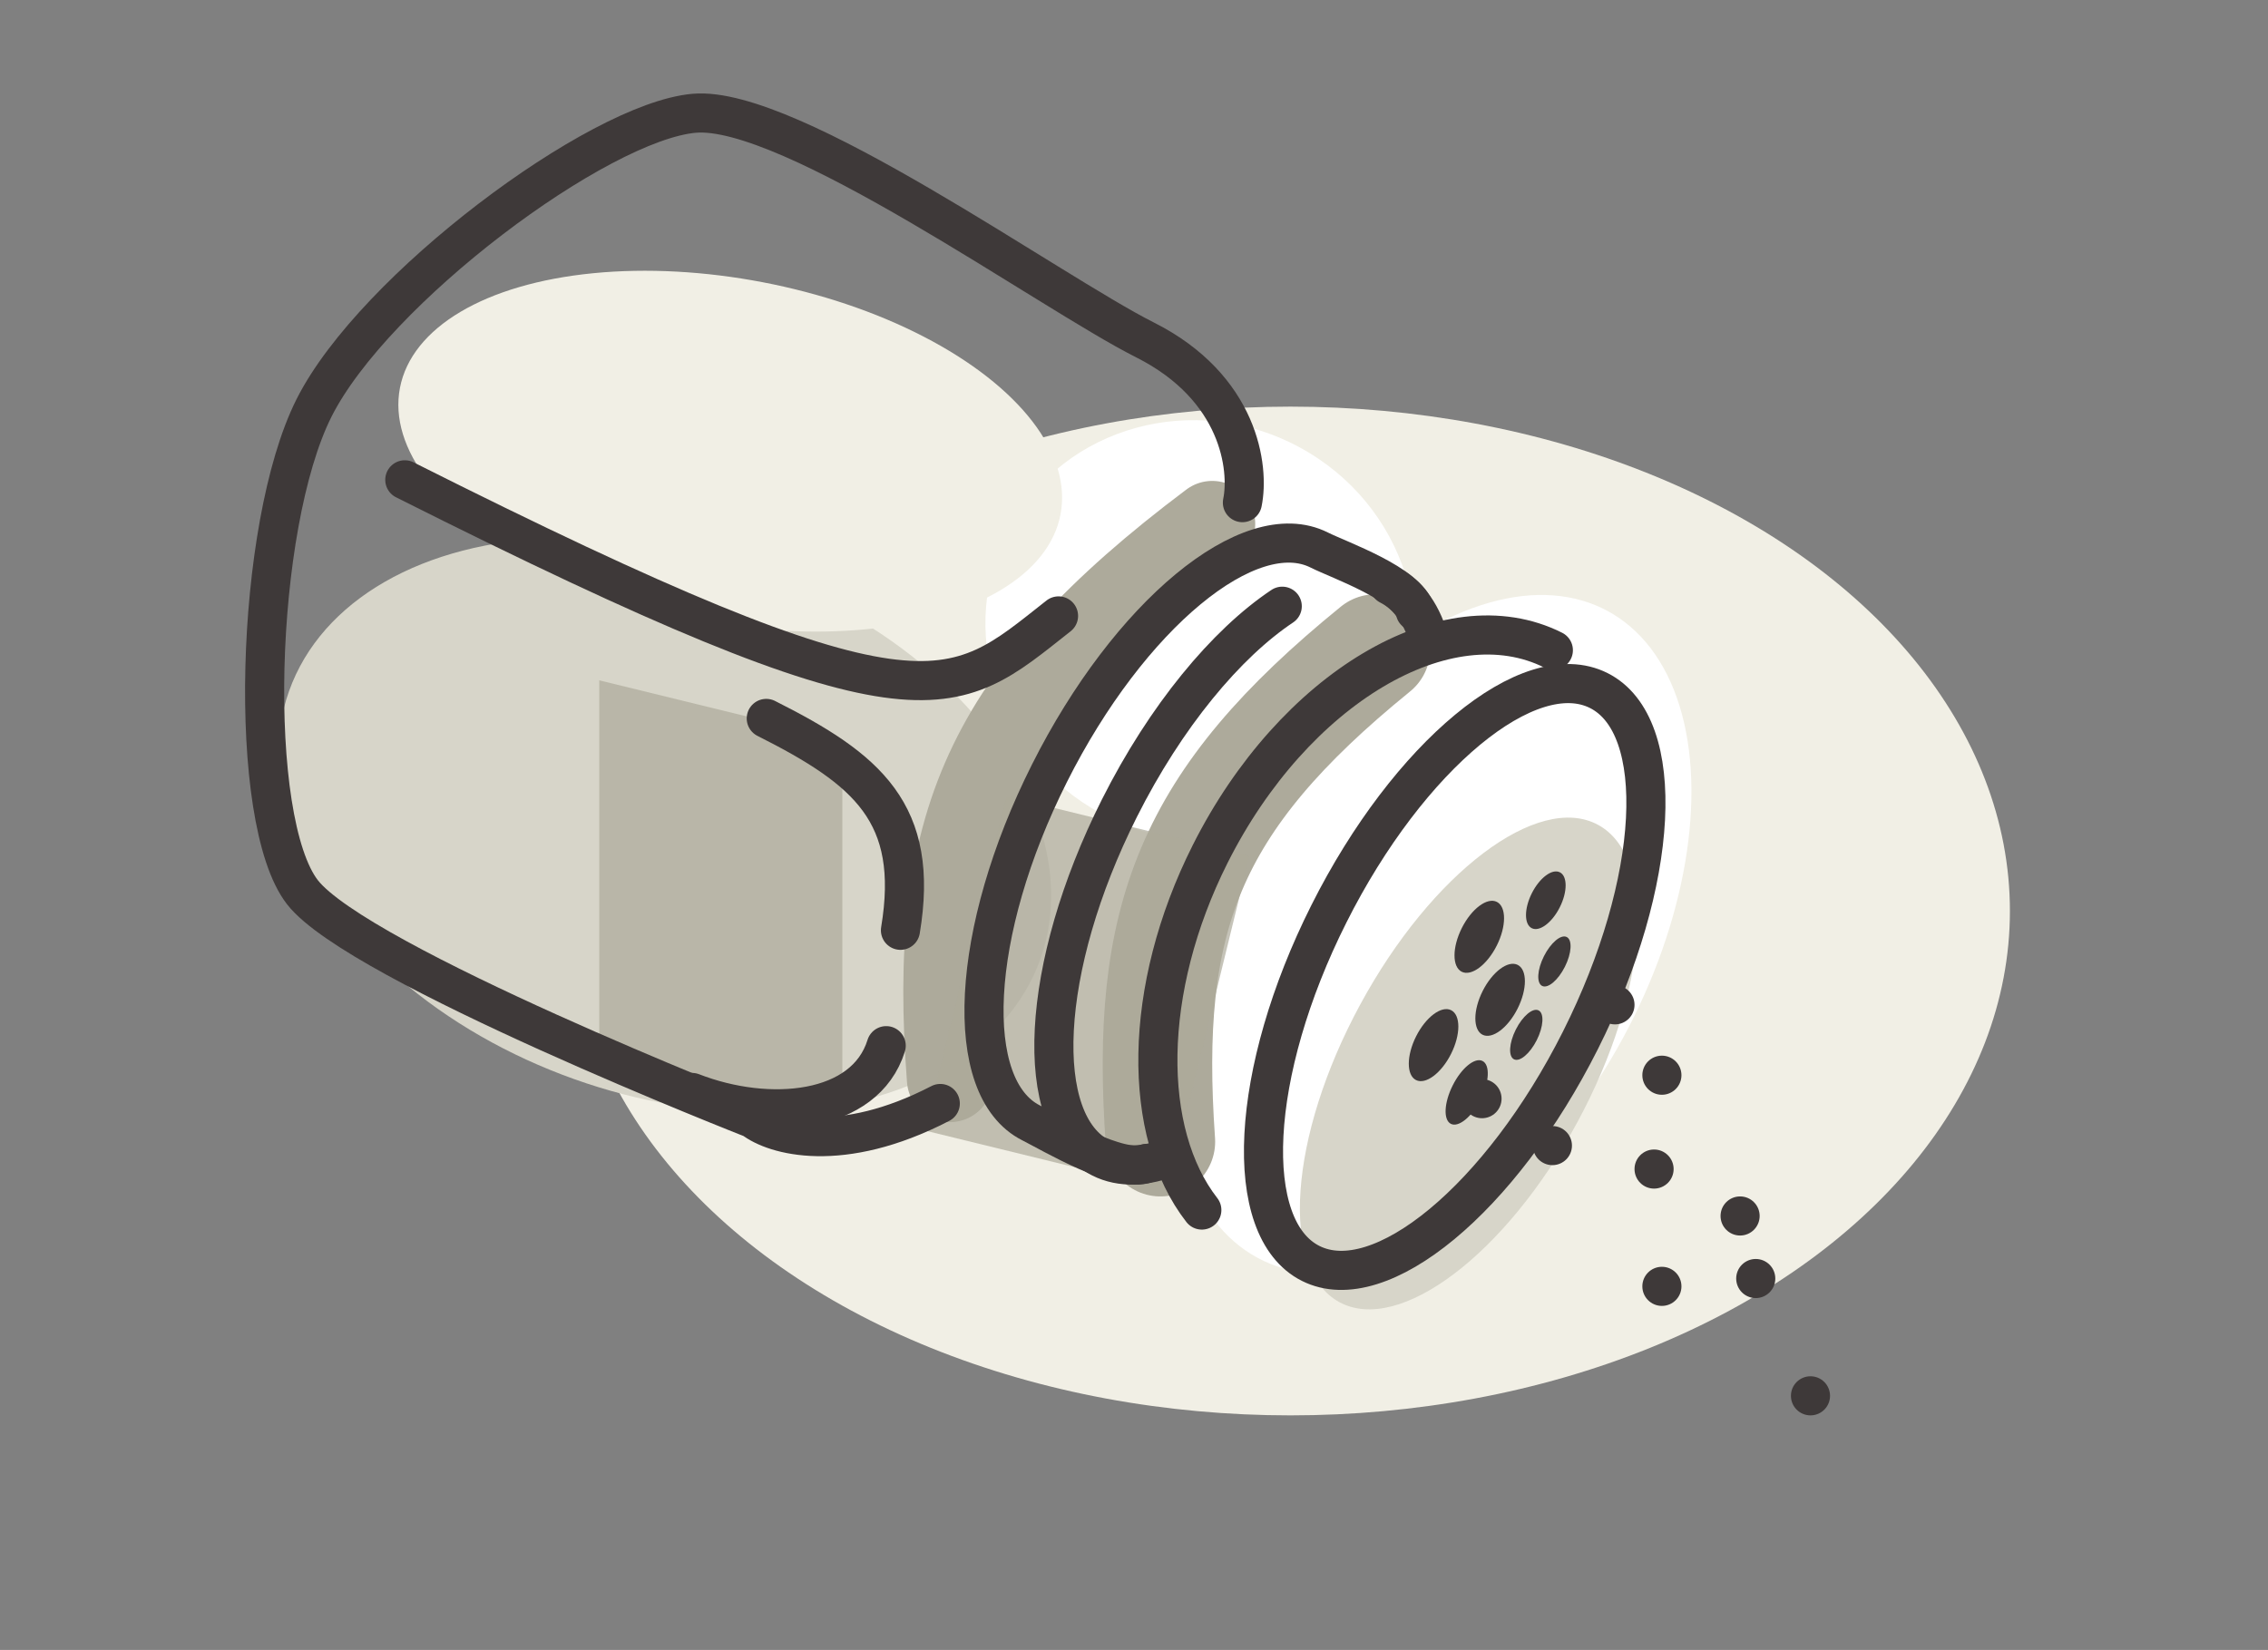 <svg width="290" height="211" viewBox="0 0 290 211" fill="none" xmlns="http://www.w3.org/2000/svg">
<rect x="0" y="0" width="290" height="211" fill="#808080" stroke="none"/>
<g clip-path="url(#clip0)">
<ellipse cx="165" cy="116.5" rx="92" ry="64.5" fill="#F1EFE5"/>
<ellipse cx="85" cy="105.5" rx="51" ry="34.5" transform="rotate(19.648 85 105.5)" fill="#D7D5C9"/>
<ellipse cx="183.176" cy="119.491" rx="27.72" ry="47.025" transform="rotate(28.443 183.176 119.491)" fill="white"/>
<ellipse cx="153.483" cy="80.62" rx="27.72" ry="26.633" transform="rotate(28.443 153.483 80.62)" fill="white"/>
<ellipse cx="187.8" cy="136" rx="15.791" ry="34.712" transform="rotate(28.443 187.8 136)" fill="#D7D5C9"/>
<path d="M148.377 146C146.377 117.5 151.877 102.5 175.877 83" stroke="#ADAA9B" stroke-width="14" stroke-linecap="round" stroke-linejoin="round"/>
<path d="M121.46 138C119.021 105.881 125.729 88.976 155 67" stroke="#ADAA9B" stroke-width="11" stroke-linecap="round" stroke-linejoin="round"/>
<rect opacity="0.7" x="128.687" y="101.828" width="32" height="44" transform="rotate(13.749 128.687 101.828)" fill="#ADAA9B"/>
<path opacity="0.7" d="M76.623 87L107.706 94.606L107.706 144.95L76.623 137.345L76.623 87Z" fill="#ADAA9B"/>
<ellipse cx="93.371" cy="57.697" rx="43" ry="22" transform="rotate(10.845 93.371 57.697)" fill="#F1EFE5"/>
<ellipse cx="186.008" cy="124.937" rx="41" ry="18" transform="rotate(116.692 186.008 124.937)" stroke="#3E3939" stroke-width="5" stroke-linecap="round" stroke-linejoin="round"/>
<path d="M177.622 74.831C180.189 76.122 181.927 78.712 182.855 82.232M149.85 147.879C146.472 149.233 143.356 149.384 140.788 148.093C131.906 143.627 132.952 123.607 143.123 103.376C149.056 91.576 156.783 82.31 163.956 77.523" stroke="#3E3939" stroke-width="5" stroke-linecap="round" stroke-linejoin="round"/>
<path d="M180.968 78.193C180.04 74.673 171.255 71.63 168.687 70.339C159.805 65.874 144.36 78.654 134.189 98.885C124.017 119.115 122.972 139.136 131.854 143.601C134.421 144.892 143.222 150.131 146.601 148.776" stroke="#3E3939" stroke-width="5" stroke-linecap="round" stroke-linejoin="round"/>
<path d="M198.622 83.151C185.053 76.329 165.405 87.998 154.737 109.216C146.024 126.546 145.998 144.886 153.674 154.742" stroke="#3E3939" stroke-width="5" stroke-linecap="round" stroke-linejoin="round"/>
<path d="M158.861 64.28C159.766 59.885 158.536 49.566 146.385 43.457C134.235 37.348 101.059 13.394 88.759 14.485C76.458 15.575 47.789 36.978 40.153 52.167C32.517 67.355 31.539 104.919 38.674 114.103C45.809 123.286 96.301 143.075 96.301 143.075C98.98 145.168 107.516 147.706 120.231 141.116" stroke="#3E3939" stroke-width="5" stroke-linecap="round" stroke-linejoin="round"/>
<path d="M135.351 78.763C121.463 89.689 118.321 94.825 51.76 61.36M97.979 91.873C110.934 98.386 117.63 103.991 115.137 118.967M88.482 139.704C98.312 143.527 110.613 142.436 113.316 133.721" stroke="#3E3939" stroke-width="5" stroke-linecap="round"/>
<ellipse cx="191.815" cy="127.857" rx="5" ry="2.5" transform="rotate(116.692 191.815 127.857)" fill="#3E3939"/>
<ellipse cx="197.657" cy="115.124" rx="4" ry="2" transform="rotate(116.692 197.657 115.124)" fill="#3E3939"/>
<ellipse cx="189.15" cy="119.801" rx="5" ry="2.5" transform="rotate(116.692 189.15 119.801)" fill="#3E3939"/>
<ellipse cx="183.305" cy="133.652" rx="5" ry="2.5" transform="rotate(116.692 183.305 133.652)" fill="#3E3939"/>
<ellipse cx="198.758" cy="122.953" rx="3.5" ry="1.5" transform="rotate(116.692 198.758 122.953)" fill="#3E3939"/>
<ellipse cx="195.159" cy="132.337" rx="3.5" ry="1.5" transform="rotate(116.692 195.159 132.337)" fill="#3E3939"/>
<ellipse cx="187.54" cy="139.699" rx="4.5" ry="2" transform="rotate(116.692 187.54 139.699)" fill="#3E3939"/>
<circle cx="198.5" cy="146.5" r="2.5" fill="#3E3939"/>
<circle cx="212.5" cy="137.5" r="2.5" fill="#3E3939"/>
<circle cx="222.5" cy="155.5" r="2.5" fill="#3E3939"/>
<circle cx="231.5" cy="178.5" r="2.5" fill="#3E3939"/>
<circle cx="224.5" cy="163.5" r="2.5" fill="#3E3939"/>
<circle cx="211.5" cy="149.5" r="2.5" fill="#3E3939"/>
<circle cx="212.5" cy="164.5" r="2.5" fill="#3E3939"/>
<circle cx="189.5" cy="140.5" r="2.5" fill="#3E3939"/>
<circle cx="206.5" cy="128.5" r="2.5" fill="#3E3939"/>
</g>
<defs>
<clipPath id="clip0">
<rect width="290" height="211" fill="white"/>
</clipPath>
</defs>
</svg>
